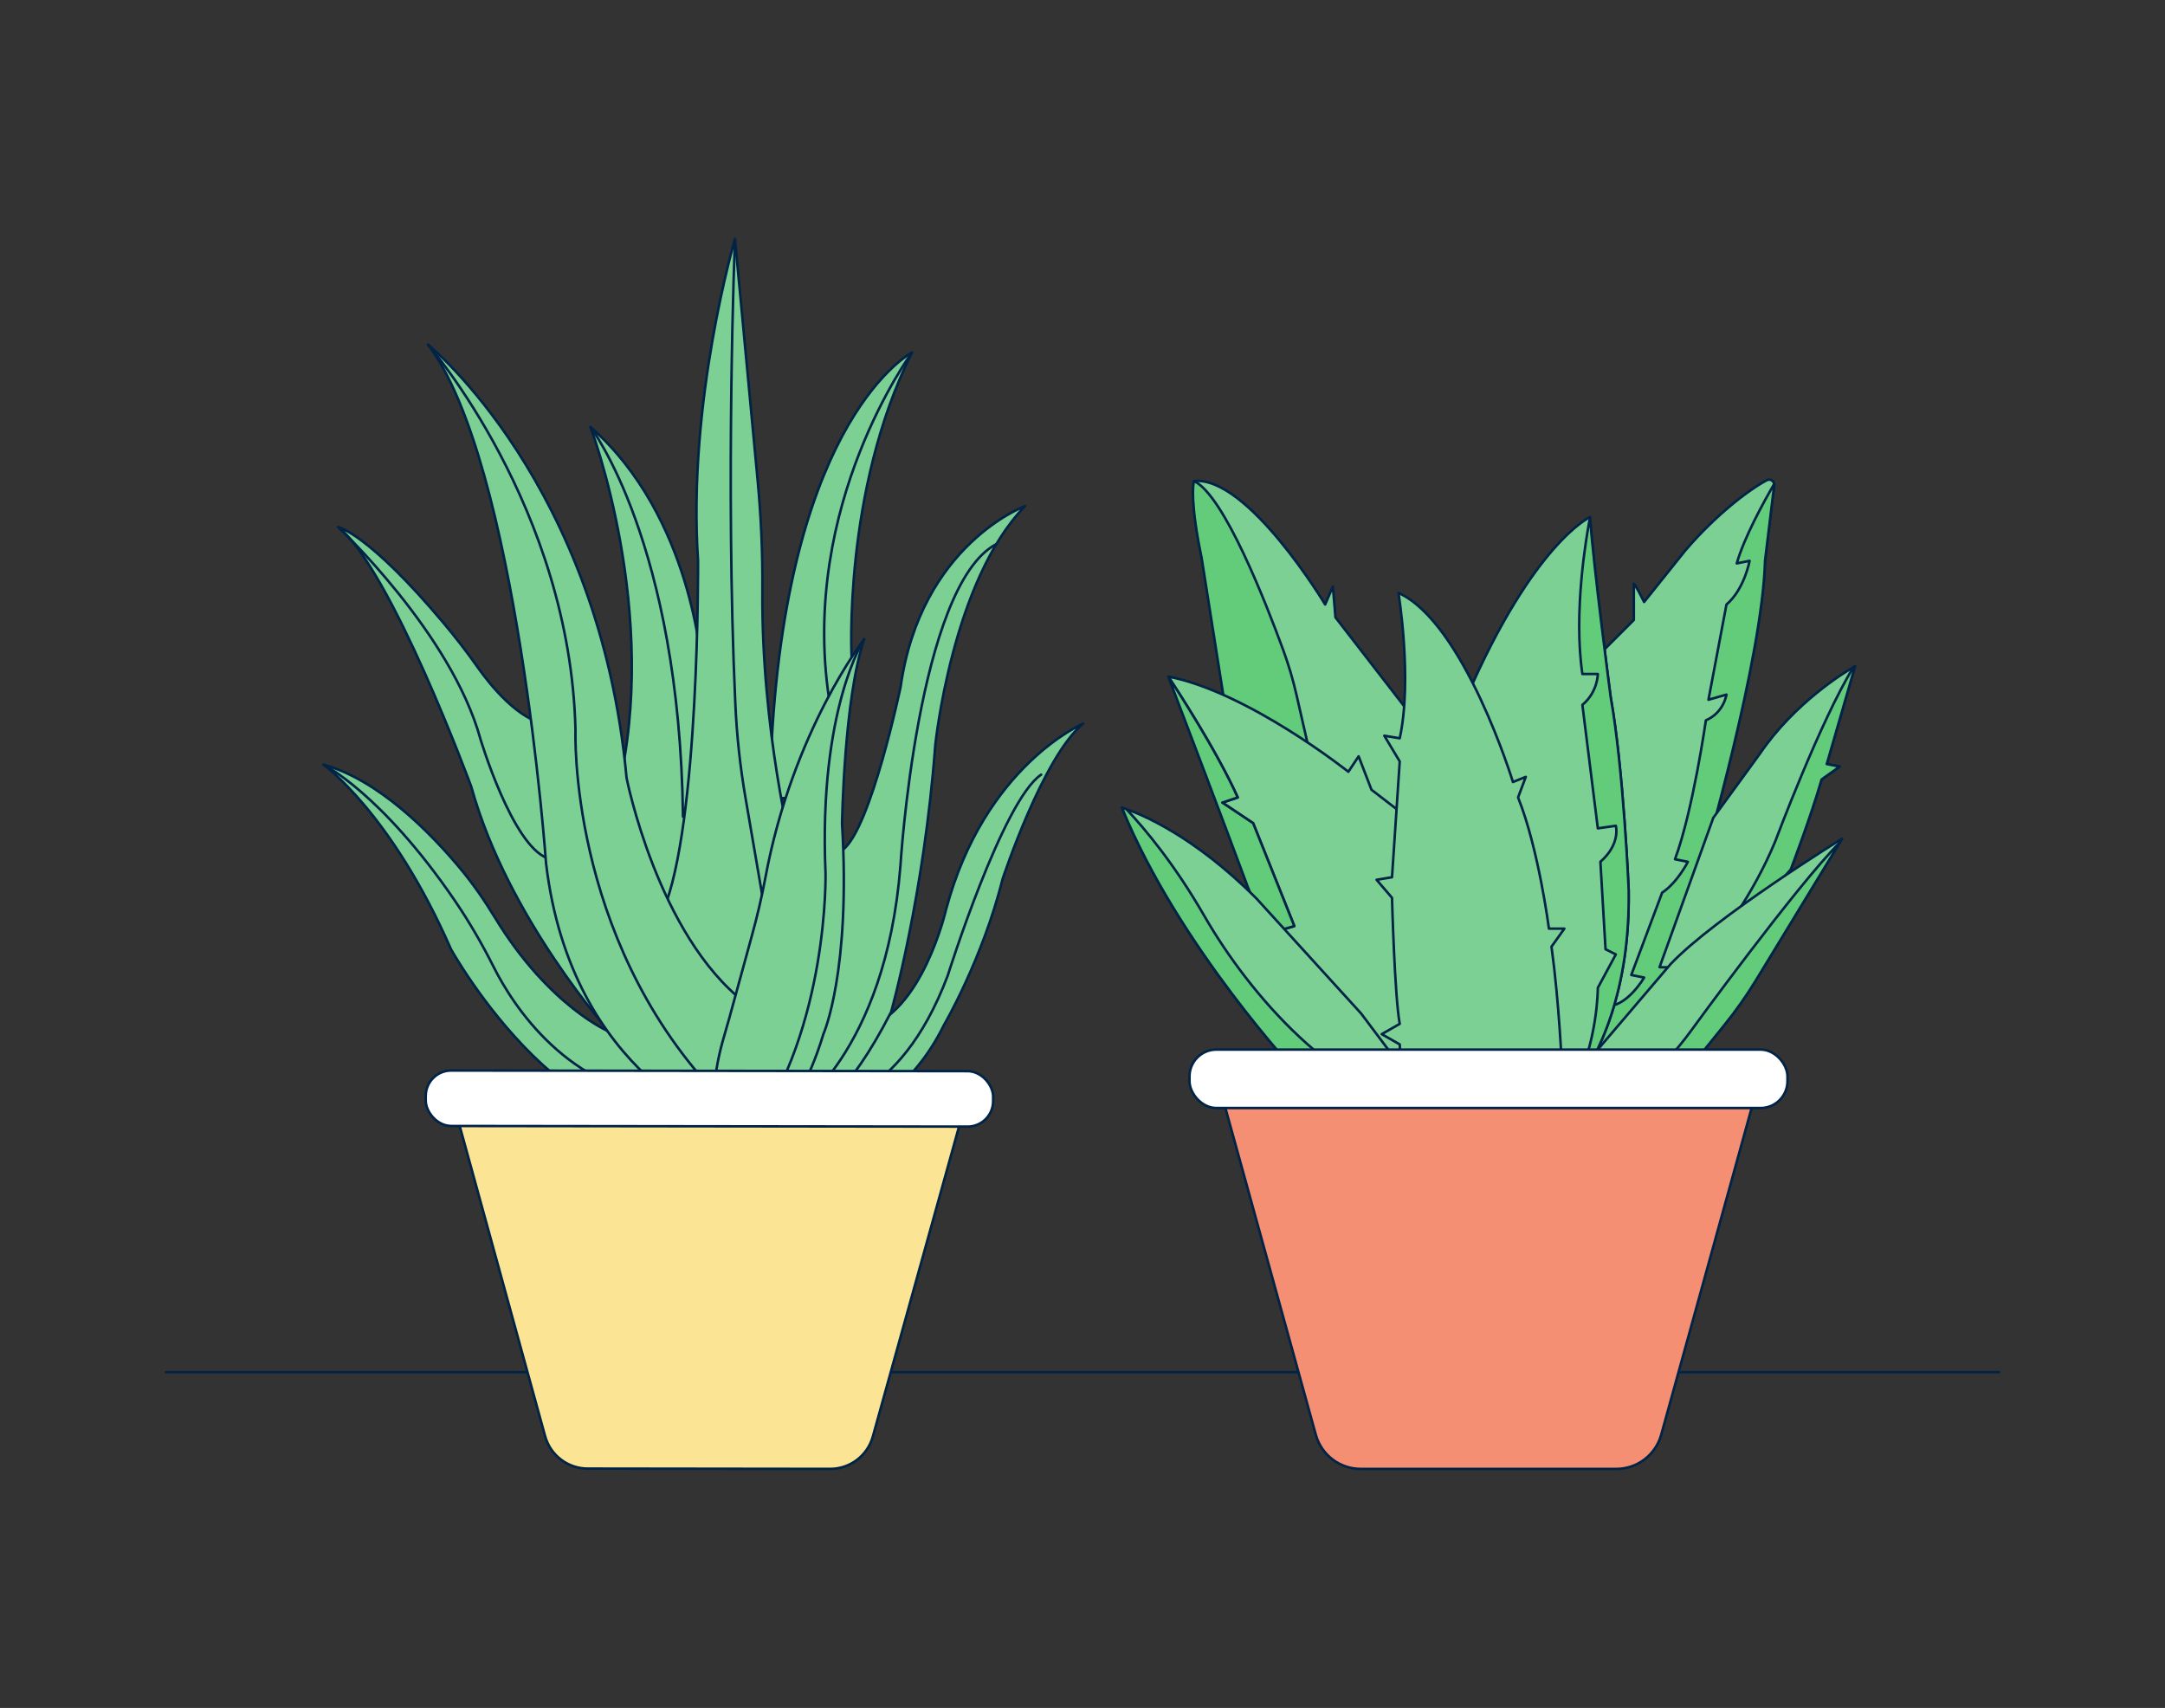 <?xml version="1.0" encoding="UTF-8"?>
<svg xmlns="http://www.w3.org/2000/svg" id="a" width="865.76" height="682.89" viewBox="0 0 865.76 682.89">
  <rect x="0" y="0" width="865.76" height="682.89" fill="#333333" stroke="none"/>
  <line x1="66.38" y1="548.65" x2="799.38" y2="548.65" fill="none" stroke="#002346" stroke-linecap="round" stroke-linejoin="round"></line>
  <path d="m364.7,140.95s-49.07,25.26-56.12,155.75l-14.95,23.11,39.44-1.41,7.5-55s-3.7-66.97,24.12-122.44Z" fill="#7cd093" stroke="#002346" stroke-linecap="round" stroke-linejoin="round"></path>
  <path d="m364.7,140.95s-44.9,60.65-33.17,138.41" fill="none" stroke="#002346" stroke-linecap="round" stroke-linejoin="round"></path>
  <path d="m236.12,170.74s28.39,74.53,10.77,146.09l7.99,39.45,31.38,23.41,5.16-40.9-10.87-72.32s-3.58-59.9-44.43-95.74Z" fill="#7cd093" stroke="#002346" stroke-linecap="round" stroke-linejoin="round"></path>
  <path d="m305.89,449.1s46.73,11.01,71.63-39.35c0,0,15.37-26.27,23.44-58.4,0,0,16.13-48.92,32.21-62.04,0,0-39.46,16.75-54.87,74.43,0,0-9.55,41.62-32.93,47.43l-25.59,18.23-13.9,19.7Z" fill="#7cd093" stroke="#002346" stroke-linecap="round" stroke-linejoin="round"></path>
  <path d="m327.81,441.82s31.41.77,51.19-51.79c0,0,21.96-70.01,37.35-80.3" fill="none" stroke="#002346" stroke-linecap="round" stroke-linejoin="round"></path>
  <path d="m409.91,202.36s-41.65,15.29-49.76,72.25c0,0-11.87,56.66-23.14,65.19l-32.57,97.61s17.49,34.35,51.9-32.8c0,0,13.2-46.73,17.66-106.61,0,0,6.66-65.73,35.91-95.64Z" fill="#7cd093" stroke="#002346" stroke-linecap="round" stroke-linejoin="round"></path>
  <path d="m316.74,444.66s37.39-23.26,43.33-98.48c0,0,6.88-111.87,38.23-128.57" fill="none" stroke="#002346" stroke-linecap="round" stroke-linejoin="round"></path>
  <path d="m293.91,95.58s-19.07,64.98-14.77,128.53c0,0,.6,105.91-14.05,140.22l18.19,55.53,25.57-8,8.12-70.84s-12.57-48.74-12.11-105.24c.12-14.51-.51-29.02-1.87-43.47l-9.09-96.73Z" fill="#7cd093" stroke="#002346" stroke-linecap="round" stroke-linejoin="round"></path>
  <path d="m243.84,412.62s-40.83-45.45-55.37-98.06c0,0-32.03-86.96-53.19-103.78,0,0,11.89,2.39,42.07,38.3,4.75,5.66,9.29,11.5,13.54,17.55,5.27,7.49,16.58,21.52,28.29,23.14l24.67,122.85Z" fill="#7cd093" stroke="#002346" stroke-linecap="round" stroke-linejoin="round"></path>
  <path d="m135.28,210.78s45.23,42.42,56.87,84.8c0,0,12.72,42.46,26.78,47.55" fill="none" stroke="#002346" stroke-linecap="round" stroke-linejoin="round"></path>
  <path d="m129.32,305.72s27,19.02,51.04,73.83c0,0,50.28,90.63,109.48,66.6l-45.99-33.54s-24.18-9.95-45.92-45.71c-4.27-7.02-8.96-13.78-14.24-20.08-11.87-14.16-32.35-34.99-54.36-41.11Z" fill="#7cd093" stroke="#002346" stroke-linecap="round" stroke-linejoin="round"></path>
  <path d="m129.32,305.72s23.13,11.32,52.49,54.28c5.82,8.52,10.99,17.46,15.63,26.68,7.65,15.19,29.57,49.75,72.08,53.07" fill="none" stroke="#002346" stroke-linecap="round" stroke-linejoin="round"></path>
  <path d="m236.12,170.74s35.62,46.39,37,155.78" fill="none" stroke="#002346" stroke-linecap="round" stroke-linejoin="round"></path>
  <path d="m293.91,95.58s-3.91,96.56.14,185.85c.57,12.58,1.92,25.11,4.06,37.52l6.92,40.26" fill="none" stroke="#002346" stroke-linecap="round" stroke-linejoin="round"></path>
  <path d="m291.72,451.58s-63.23-20.83-73.35-106.3c0,0-11.49-160.7-47.22-207.49,0,0,68.59,55.59,79.4,173.2,0,0,12.34,62.83,47.36,89.9,0,0,13.26,29.84-6.19,50.69Z" fill="#7cd093" stroke="#002346" stroke-linecap="round" stroke-linejoin="round"></path>
  <path d="m171.16,137.79s56.89,65.08,58.97,154.18c0,0-2.96,81.79,55.36,144.32" fill="none" stroke="#002346" stroke-linecap="round" stroke-linejoin="round"></path>
  <path d="m291.59,407.24c-.66,2.41-1.35,4.81-2.06,7.2-2.71,9.1-11.23,42.53,10.88,39.4,0,0,16.43.39,28.9-40.5,0,0,10.99-24.82,7.41-83.99,0,0,.79-50.4,8.86-73.76,0,0-28.58,36.46-39.55,95.52-1.43,7.68-3.24,15.28-5.31,22.82l-9.13,33.31Z" fill="#7cd093" stroke="#002346" stroke-linecap="round" stroke-linejoin="round"></path>
  <path d="m345.57,255.6s-18.29,27.73-15.45,93.47c0,0,1.38,61.35-29.71,104.77" fill="none" stroke="#002346" stroke-linecap="round" stroke-linejoin="round"></path>
  <path d="m181.31,441.07l36.67,133.14c2.11,7.66,9.07,12.97,17.02,12.98l96.99.12c7.94,0,14.92-5.28,17.05-12.94l37-133.05-204.73-.25Z" fill="#fbe493" stroke="#002346" stroke-miterlimit="10"></path>
  <rect x="170.23" y="428.16" width="226.9" height="22.17" rx="10.19" ry="10.19" transform="translate(.55 -.35) rotate(.07)" fill="#fff" stroke="#002346" stroke-miterlimit="10"></rect>
  <path d="m477.46,192.34s23.66,33.94,27.77,98.74l54.51,49.37,21.6-22.63-20.02-35.7-27.29-35.28-1.03-12.34-3.09,7.2s-30.86-51.43-52.46-49.37Z" fill="#7cd093" stroke="#002346" stroke-linecap="round" stroke-linejoin="round"></path>
  <path d="m477.63,192.42c-.09-.04-.19,0-.22.1-.28,1.18-1.51,8.36,3.13,30.67l9.26,58.63,34.97,23.66-6.35-27.78c-1.36-5.96-3.1-11.82-5.19-17.56-7.02-19.21-23.7-61.84-35.6-67.72Z" fill="#62cc7b" stroke="#002346" stroke-linecap="round" stroke-linejoin="round"></path>
  <path d="m709.47,194.05l-3.66,30.18c-1.03,39.09-24.69,120.34-24.69,120.34-15.43,76.11-62.76,103.77-62.76,103.77l1.39-12.03,20.23-175.05,13.37-13.37v-14.4c0-1.03,4.11,7.2,4.11,7.2l16.46-20.57c12.34-14.4,25.4-24.27,32.57-28.1,1.28-.68,2.77.15,2.96,1.47.03.19.03.37.01.57Z" fill="#7cd093" stroke="#002346" stroke-linecap="round" stroke-linejoin="round"></path>
  <path d="m709.47,194.05l-3.66,30.18c-1.03,39.09-24.69,120.34-24.69,120.34-15.43,76.11-62.76,103.77-62.76,103.77l1.39-12.03,22.29-34.14c8.23,1.03,15.43-11.31,15.43-11.31l-5.14-1.03,12.34-32.91c6.17-4.11,10.29-12.34,10.29-12.34l-5.14-1.03c7.2-19.54,12.34-55.54,12.34-55.54,7.2-3.09,8.23-10.29,8.23-10.29l-7.2,2.06,7.2-38.06c7.2-6.17,9.26-17.49,9.26-17.49l-5.14,1.03c2.99-10.48,10.89-24.77,14.97-31.77.03.19.03.37.01.57Z" fill="#62cc7b" stroke="#002346" stroke-linecap="round" stroke-linejoin="round"></path>
  <path d="m730.49,305.48l5.14,1.03-7.2,5.14c-4.11,14.4-12.34,36-12.34,36l-34.97,39.09h-17.49l21.5-59.77,18.62-25.6c13.95-20.45,33.77-32.5,37.45-34.63.4-.23.61-.34.61-.34l-11.31,39.09Z" fill="#7cd093" stroke="#002346" stroke-linecap="round" stroke-linejoin="round"></path>
  <path d="m730.49,305.48l5.14,1.03-7.2,5.14c-4.11,14.4-12.34,36-12.34,36l-34.97,39.09h-2.86c9.1-10.65,22.74-28.75,31.66-50.4,0,0,18.31-48.83,31.28-69.6.4-.23.61-.34.61-.34l-11.31,39.09Z" fill="#62cc7b" stroke="#002346" stroke-linecap="round" stroke-linejoin="round"></path>
  <path d="m736.66,335.31l-.93,1.52-33.6,55.14c-3.72,6.1-7.84,11.95-12.32,17.52l-18.98,23.53c-25.3,25.3-52.11,23.26-59.66,22.06-1.36-.23-2.09-.41-2.09-.41l58.98-69.21c17.8-18.77,68.6-50.15,68.6-50.15Z" fill="#7cd093" stroke="#002346" stroke-linecap="round" stroke-linejoin="round"></path>
  <path d="m582.38,451.54c-1.79.17-3.58.16-5.36-.01-.02,0-.03-.01-.05-.01-18.62-2.78-35.73-31.87-35.73-31.87l-7.2-5.14,3.09-5.14-14.4-27.77-12.34-9.26,7.2-2.06-16.46-41.14-12.34-8.23,6.17-2.06c-9.05-20.11-26.95-47.1-27.75-48.3-.01-.01-.01-.02-.01-.03h-.01c31.89,6.16,72,38.05,72,38.05l4.11-6.17,5.14,13.37,13.37,10.29,20.57,125.49Z" fill="#7cd093" stroke="#002346" stroke-linecap="round" stroke-linejoin="round"></path>
  <path d="m582.38,451.54c-1.79.27-3.59.25-5.36-.01,1.78.17,3.57.19,5.36.01Z" fill="none" stroke="red" stroke-miterlimit="10"></path>
  <path d="m576.97,451.52c-41.08-4.12-77.9-96.67-77.9-96.67-9.68-26.15-29.4-77.84-31.67-83.78-.03-.07.07-.12.11-.06,2.54,3.84,18.92,28.9,27.44,47.84l-6.17,2.06,12.34,8.23,16.46,41.14-7.2,2.06,12.34,9.26,14.4,27.77-3.09,5.14,7.2,5.14s17.12,29.09,35.73,31.87Z" fill="#62cc7b" stroke="#002346" stroke-linecap="round" stroke-linejoin="round"></path>
  <path d="m628.75,436.45c-7.64,10.35-14.3,14.81-14.3,14.81l-27.97-172.52c26.74-61.71,49.37-72,49.37-72,1.03,17.49,8.23,72,8.23,72,5.14,28.8,7.2,77.14,7.2,77.14.6,40.63-11.93,66.24-22.54,80.57Z" fill="#7cd093" stroke="#002346" stroke-linecap="round" stroke-linejoin="round"></path>
  <path d="m638.95,394.97l7.2-13.37-4.11-2.06-2.06-34.97c8.23-7.2,6.17-14.4,6.17-14.4l-7.2,1.03-6.17-49.37c6.17-5.14,6.17-12.34,6.17-12.34h-6.17c-3.67-24.76,1.66-55.24,2.86-61.56.03-.18.29-.17.31.01,1.26,18.64,8.15,70.81,8.15,70.81,5.14,28.8,7.2,77.14,7.2,77.14.6,40.63-11.93,66.24-22.54,80.57,10.3-19.75,10.19-41.48,10.19-41.48Z" fill="#62cc7b" stroke="#002346" stroke-linecap="round" stroke-linejoin="round"></path>
  <path d="m735.74,336.84l-33.6,55.14c-3.72,6.1-7.84,11.95-12.32,17.52l-18.98,23.53c-25.3,25.3-52.11,23.26-59.66,22.06,11.61-1.86,40.71-9.72,64.8-42.63,0,0,42.59-58.57,59.76-75.62Z" fill="#62cc7b" stroke="#002346" stroke-linecap="round" stroke-linejoin="round"></path>
  <path d="m581.8,455.16s-35.42,5.64-62.17-25.22c0,0-48.34-51.43-70.97-106.97,0,0,.62.16,1.78.57,6.08,2.12,27.03,10.7,51.91,35.61l41.97,46.11,29.99,39.94,7.49,9.97Z" fill="#7cd093" stroke="#002346" stroke-linecap="round" stroke-linejoin="round"></path>
  <path d="m581.8,455.16s-35.42,5.64-62.17-25.22c0,0-48.34-51.43-70.97-106.97,0,0,.62.16,1.78.57,7.49,7.96,19.31,22.09,31.13,42.63,18.19,31.6,52.42,71.21,92.74,79.03l7.49,9.97Z" fill="#62cc7b" stroke="#002346" stroke-linecap="round" stroke-linejoin="round"></path>
  <path d="m559.23,237.08s5.66,34.46.51,58.11l-6.17-1.03,6.17,10.29-3.09,46.29-6.17,1.03,6.17,7.2s1.03,39.09,3.09,50.4l-7.2,4.11,7.2,4.11s0,40.11,37.03,40.11c0,0,28.8,0,27.77-31.89,0,0-1.03-24.69-4.11-47.31l5.14-7.2h-6.17s-4.11-31.89-12.34-52.46l3.09-8.23-5.14,2.06s-19.54-63.77-45.77-75.6Z" fill="#7cd093" stroke="#002346" stroke-linecap="round" stroke-linejoin="round"></path>
  <path d="m487.36,433.4l38.82,140.26c2.23,8.07,9.58,13.66,17.95,13.66h102.22c8.37,0,15.71-5.59,17.95-13.66l38.82-140.26h-215.76Z" fill="#f58f74" stroke="#002346" stroke-linecap="round" stroke-linejoin="round"></path>
  <rect x="475.67" y="419.66" width="239.12" height="23.36" rx="10.74" ry="10.74" fill="#fff" stroke="#002346" stroke-miterlimit="10"></rect>
</svg>
